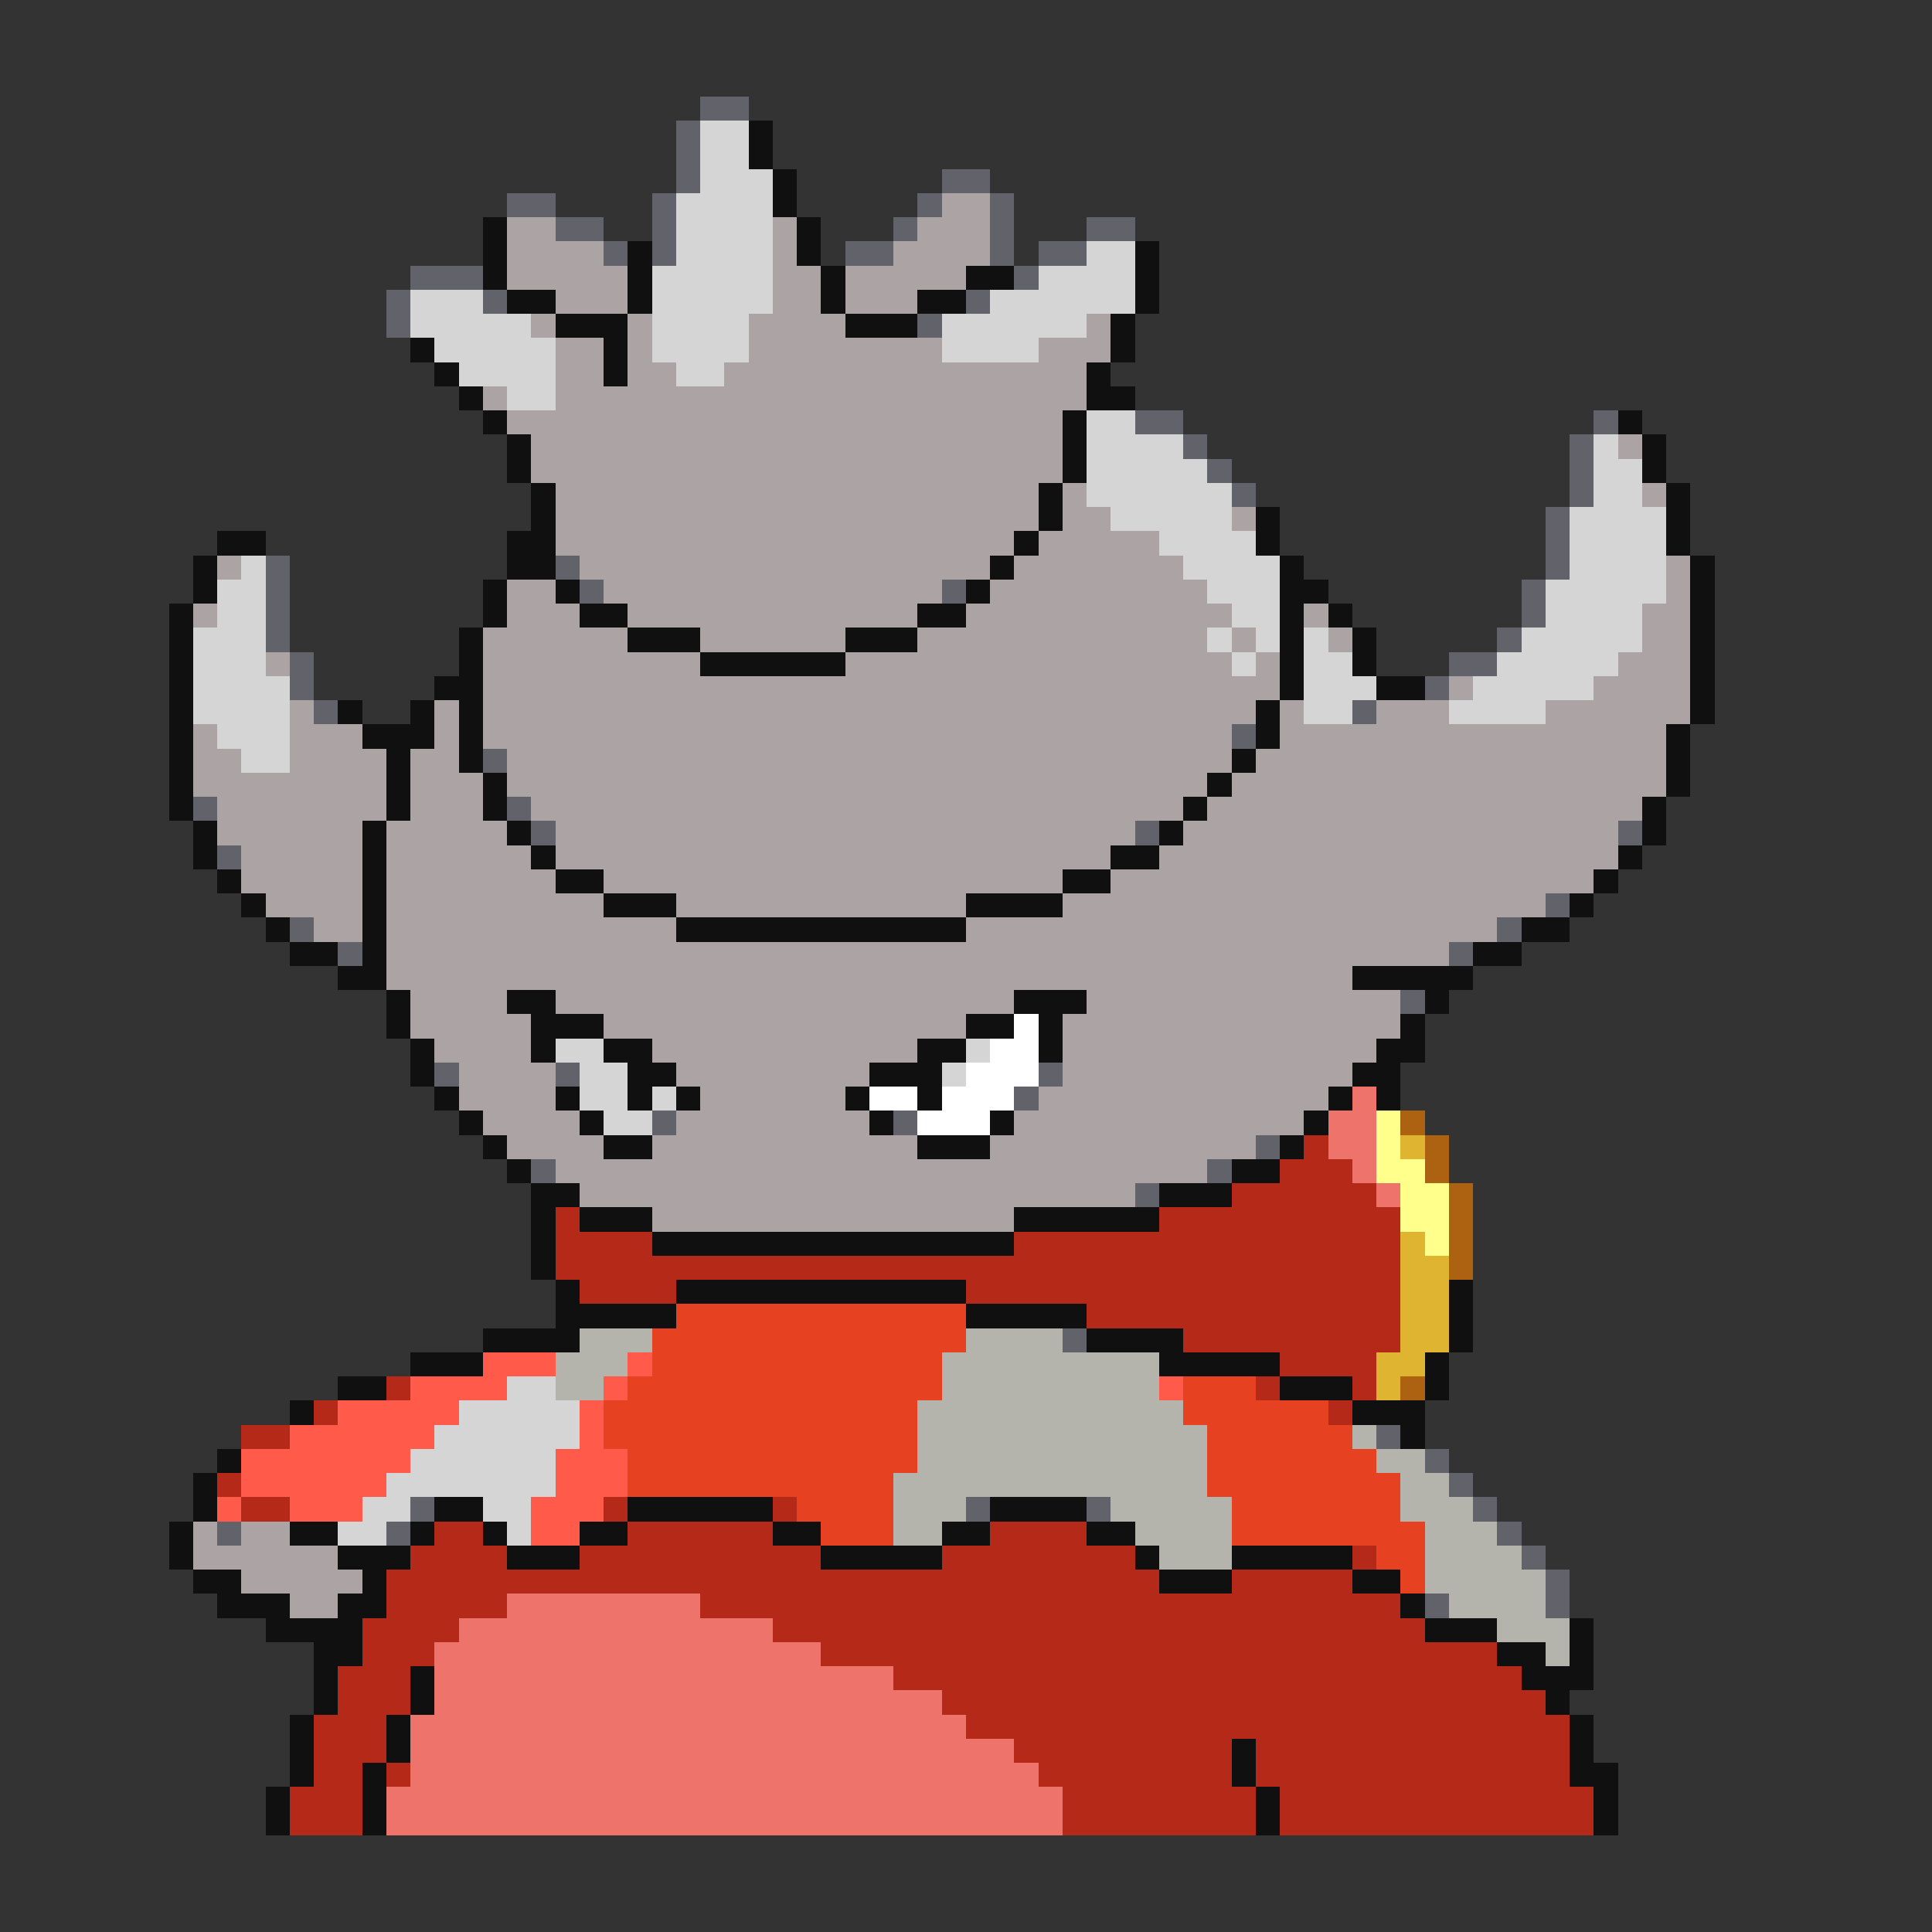 <svg xmlns="http://www.w3.org/2000/svg" viewBox="0 -0.5 80 80" shape-rendering="crispEdges">
<rect x="0" y="-0.5" width="80" height="80" fill="#333333" stroke="none"/>
<path stroke="#62626a" d="M29 4h2M28 5h1M28 6h1M28 7h1M39 7h2M21 8h2M27 8h1M38 8h1M41 8h1M23 9h2M27 9h1M37 9h1M41 9h1M45 9h2M25 10h1M27 10h1M35 10h2M41 10h1M43 10h2M17 11h3M42 11h1M16 12h1M20 12h1M40 12h1M16 13h1M38 13h1M47 17h2M66 17h1M49 18h1M65 18h1M50 19h1M65 19h1M51 20h1M65 20h1M64 21h1M64 22h1M11 23h1M23 23h1M64 23h1M11 24h1M24 24h1M39 24h1M63 24h1M11 25h1M63 25h1M11 26h1M62 26h1M12 27h1M60 27h2M12 28h1M59 28h1M13 29h1M56 29h1M51 30h1M20 31h1M8 33h1M21 33h1M22 34h1M47 34h1M67 34h1M9 35h1M64 37h1M12 38h1M62 38h1M14 39h1M60 39h1M58 41h1M18 44h1M23 44h1M43 44h1M42 45h1M27 46h1M37 46h1M52 47h1M22 48h1M50 48h1M47 49h1M44 55h1M57 59h1M59 60h1M60 61h1M17 62h1M40 62h1M45 62h1M61 62h1M9 63h1M16 63h1M62 63h1M63 64h1M64 65h1M59 66h1M64 66h1" />
<path stroke="#d5d5d5" d="M29 5h2M29 6h2M29 7h3M28 8h4M28 9h4M28 10h4M45 10h2M27 11h5M43 11h4M17 12h3M27 12h5M41 12h6M17 13h5M27 13h4M39 13h6M18 14h5M27 14h4M39 14h4M19 15h4M28 15h2M21 16h2M45 17h2M45 18h4M66 18h1M45 19h5M66 19h2M45 20h6M66 20h2M46 21h5M65 21h4M48 22h4M65 22h4M10 23h1M49 23h4M65 23h4M9 24h2M50 24h3M64 24h5M9 25h2M51 25h2M64 25h4M8 26h3M50 26h1M52 26h1M54 26h1M63 26h5M8 27h3M51 27h1M54 27h2M62 27h5M8 28h4M54 28h3M61 28h5M8 29h4M54 29h2M60 29h4M9 30h3M10 31h2M23 43h2M40 43h1M24 44h2M39 44h1M24 45h2M27 45h1M25 46h2M21 57h2M19 58h5M18 59h6M17 60h6M16 61h7M15 62h2M20 62h2M14 63h2M21 63h1" />
<path stroke="#101010" d="M31 5h1M31 6h1M32 7h1M32 8h1M20 9h1M33 9h1M20 10h1M26 10h1M33 10h1M47 10h1M20 11h1M26 11h1M34 11h1M40 11h2M47 11h1M21 12h2M26 12h1M34 12h1M38 12h2M47 12h1M23 13h3M35 13h3M46 13h1M17 14h1M25 14h1M46 14h1M18 15h1M25 15h1M45 15h1M19 16h1M45 16h2M20 17h1M44 17h1M67 17h1M21 18h1M44 18h1M68 18h1M21 19h1M44 19h1M68 19h1M22 20h1M43 20h1M69 20h1M22 21h1M43 21h1M52 21h1M69 21h1M9 22h2M21 22h2M42 22h1M52 22h1M69 22h1M8 23h1M21 23h2M41 23h1M53 23h1M70 23h1M8 24h1M20 24h1M23 24h1M40 24h1M53 24h2M70 24h1M7 25h1M20 25h1M24 25h2M38 25h2M53 25h1M55 25h1M70 25h1M7 26h1M19 26h1M26 26h3M35 26h3M53 26h1M56 26h1M70 26h1M7 27h1M19 27h1M29 27h6M53 27h1M56 27h1M70 27h1M7 28h1M18 28h2M53 28h1M57 28h2M70 28h1M7 29h1M14 29h1M17 29h1M19 29h1M52 29h1M70 29h1M7 30h1M15 30h3M19 30h1M52 30h1M69 30h1M7 31h1M16 31h1M19 31h1M51 31h1M69 31h1M7 32h1M16 32h1M20 32h1M50 32h1M69 32h1M7 33h1M16 33h1M20 33h1M49 33h1M68 33h1M8 34h1M15 34h1M21 34h1M48 34h1M68 34h1M8 35h1M15 35h1M22 35h1M46 35h2M67 35h1M9 36h1M15 36h1M23 36h2M44 36h2M66 36h1M10 37h1M15 37h1M25 37h3M40 37h4M65 37h1M11 38h1M15 38h1M28 38h12M63 38h2M12 39h2M15 39h1M61 39h2M14 40h2M56 40h5M16 41h1M21 41h2M42 41h3M59 41h1M16 42h1M22 42h3M40 42h2M43 42h1M58 42h1M17 43h1M22 43h1M25 43h2M38 43h2M43 43h1M57 43h2M17 44h1M26 44h2M36 44h3M56 44h2M18 45h1M23 45h1M26 45h1M28 45h1M35 45h1M38 45h1M55 45h1M57 45h1M19 46h1M24 46h1M36 46h1M41 46h1M54 46h1M20 47h1M25 47h2M38 47h3M53 47h1M21 48h1M51 48h2M22 49h2M48 49h3M22 50h1M24 50h3M42 50h6M22 51h1M27 51h15M22 52h1M23 53h1M28 53h12M60 53h1M23 54h5M40 54h5M60 54h1M20 55h4M45 55h4M60 55h1M17 56h3M48 56h5M59 56h1M14 57h2M53 57h3M59 57h1M12 58h1M56 58h3M58 59h1M9 60h1M8 61h1M8 62h1M18 62h2M26 62h6M41 62h4M7 63h1M12 63h2M17 63h1M20 63h1M24 63h2M32 63h2M39 63h2M45 63h2M7 64h1M14 64h3M21 64h3M34 64h5M47 64h1M51 64h5M8 65h2M15 65h1M48 65h3M56 65h2M9 66h3M14 66h2M58 66h1M11 67h4M59 67h3M65 67h1M13 68h2M62 68h2M65 68h1M13 69h1M17 69h1M63 69h3M13 70h1M17 70h1M64 70h1M12 71h1M16 71h1M65 71h1M12 72h1M16 72h1M51 72h1M65 72h1M12 73h1M15 73h1M51 73h1M65 73h2M11 74h1M15 74h1M52 74h1M66 74h1M11 75h1M15 75h1M52 75h1M66 75h1" />
<path stroke="#aca4a4" d="M39 8h2M21 9h2M32 9h1M38 9h3M21 10h4M32 10h1M37 10h4M21 11h5M32 11h2M35 11h5M23 12h3M32 12h2M35 12h3M22 13h1M26 13h1M31 13h4M45 13h1M23 14h2M26 14h1M31 14h8M43 14h3M23 15h2M26 15h2M30 15h15M20 16h1M23 16h22M21 17h23M22 18h22M67 18h1M22 19h22M23 20h20M44 20h1M68 20h1M23 21h20M44 21h2M51 21h1M23 22h19M43 22h5M9 23h1M24 23h17M42 23h7M69 23h1M21 24h2M25 24h14M41 24h9M69 24h1M8 25h1M21 25h3M26 25h12M40 25h11M54 25h1M68 25h2M20 26h6M29 26h6M38 26h12M51 26h1M55 26h1M68 26h2M11 27h1M20 27h9M35 27h16M52 27h1M67 27h3M20 28h33M60 28h1M66 28h4M12 29h1M18 29h1M20 29h32M53 29h1M57 29h3M64 29h6M8 30h1M12 30h3M18 30h1M20 30h31M53 30h16M8 31h2M12 31h4M17 31h2M21 31h30M52 31h17M8 32h8M17 32h3M21 32h29M51 32h18M9 33h7M17 33h3M22 33h27M50 33h18M9 34h6M16 34h5M23 34h24M49 34h18M10 35h5M16 35h6M23 35h23M48 35h19M10 36h5M16 36h7M25 36h19M46 36h20M11 37h4M16 37h9M28 37h12M44 37h20M13 38h2M16 38h12M40 38h22M16 39h44M16 40h40M17 41h4M23 41h19M45 41h13M17 42h5M25 42h15M44 42h14M18 43h4M27 43h11M44 43h13M19 44h4M28 44h8M44 44h12M19 45h4M29 45h6M43 45h12M20 46h4M28 46h8M42 46h12M21 47h4M27 47h11M41 47h11M23 48h27M24 49h23M27 50h15M8 63h1M10 63h2M8 64h6M10 65h5M12 66h2" />
<path stroke="#ffffff" d="M42 42h1M41 43h2M40 44h3M36 45h2M39 45h3M38 46h3" />
<path stroke="#ee736a" d="M56 45h1M55 46h2M55 47h2M56 48h1M57 49h1M21 66h8M19 67h13M18 68h16M18 69h19M18 70h21M17 71h23M17 72h25M17 73h26M16 74h28M16 75h28" />
<path stroke="#ffff8b" d="M57 46h1M57 47h1M57 48h2M58 49h2M58 50h2M59 51h1" />
<path stroke="#ac6210" d="M58 46h1M59 47h1M59 48h1M60 49h1M60 50h1M60 51h1M60 52h1M58 57h1" />
<path stroke="#b42918" d="M54 47h1M53 48h3M51 49h6M23 50h1M48 50h10M23 51h4M42 51h16M23 52h35M24 53h4M40 53h18M45 54h13M49 55h9M53 56h4M16 57h1M52 57h1M56 57h1M13 58h1M55 58h1M10 59h2M9 61h1M10 62h2M25 62h1M32 62h1M18 63h2M26 63h6M41 63h4M17 64h4M24 64h10M39 64h8M56 64h1M16 65h32M51 65h5M16 66h5M29 66h29M15 67h4M32 67h27M15 68h3M34 68h28M14 69h3M37 69h26M14 70h3M39 70h25M13 71h3M40 71h25M13 72h3M42 72h9M52 72h13M13 73h2M16 73h1M43 73h8M52 73h13M12 74h3M44 74h8M53 74h13M12 75h3M44 75h8M53 75h13" />
<path stroke="#deb431" d="M58 47h1M58 51h1M58 52h2M58 53h2M58 54h2M58 55h2M57 56h2M57 57h1" />
<path stroke="#e64120" d="M28 54h12M27 55h13M27 56h12M26 57h13M49 57h3M25 58h13M49 58h6M25 59h13M50 59h6M26 60h12M50 60h7M26 61h11M50 61h8M33 62h4M51 62h7M34 63h3M51 63h8M57 64h2M58 65h1" />
<path stroke="#b4b4ac" d="M24 55h3M40 55h4M23 56h3M39 56h9M23 57h2M39 57h9M38 58h11M38 59h12M56 59h1M38 60h12M57 60h2M37 61h13M58 61h2M37 62h3M46 62h5M58 62h3M37 63h2M47 63h4M59 63h3M48 64h3M59 64h4M59 65h5M60 66h4M62 67h3M64 68h1" />
<path stroke="#ff5a4a" d="M20 56h3M26 56h1M17 57h4M25 57h1M48 57h1M14 58h5M24 58h1M12 59h6M24 59h1M10 60h7M23 60h3M10 61h6M23 61h3M9 62h1M12 62h3M22 62h3M22 63h2" />
</svg>